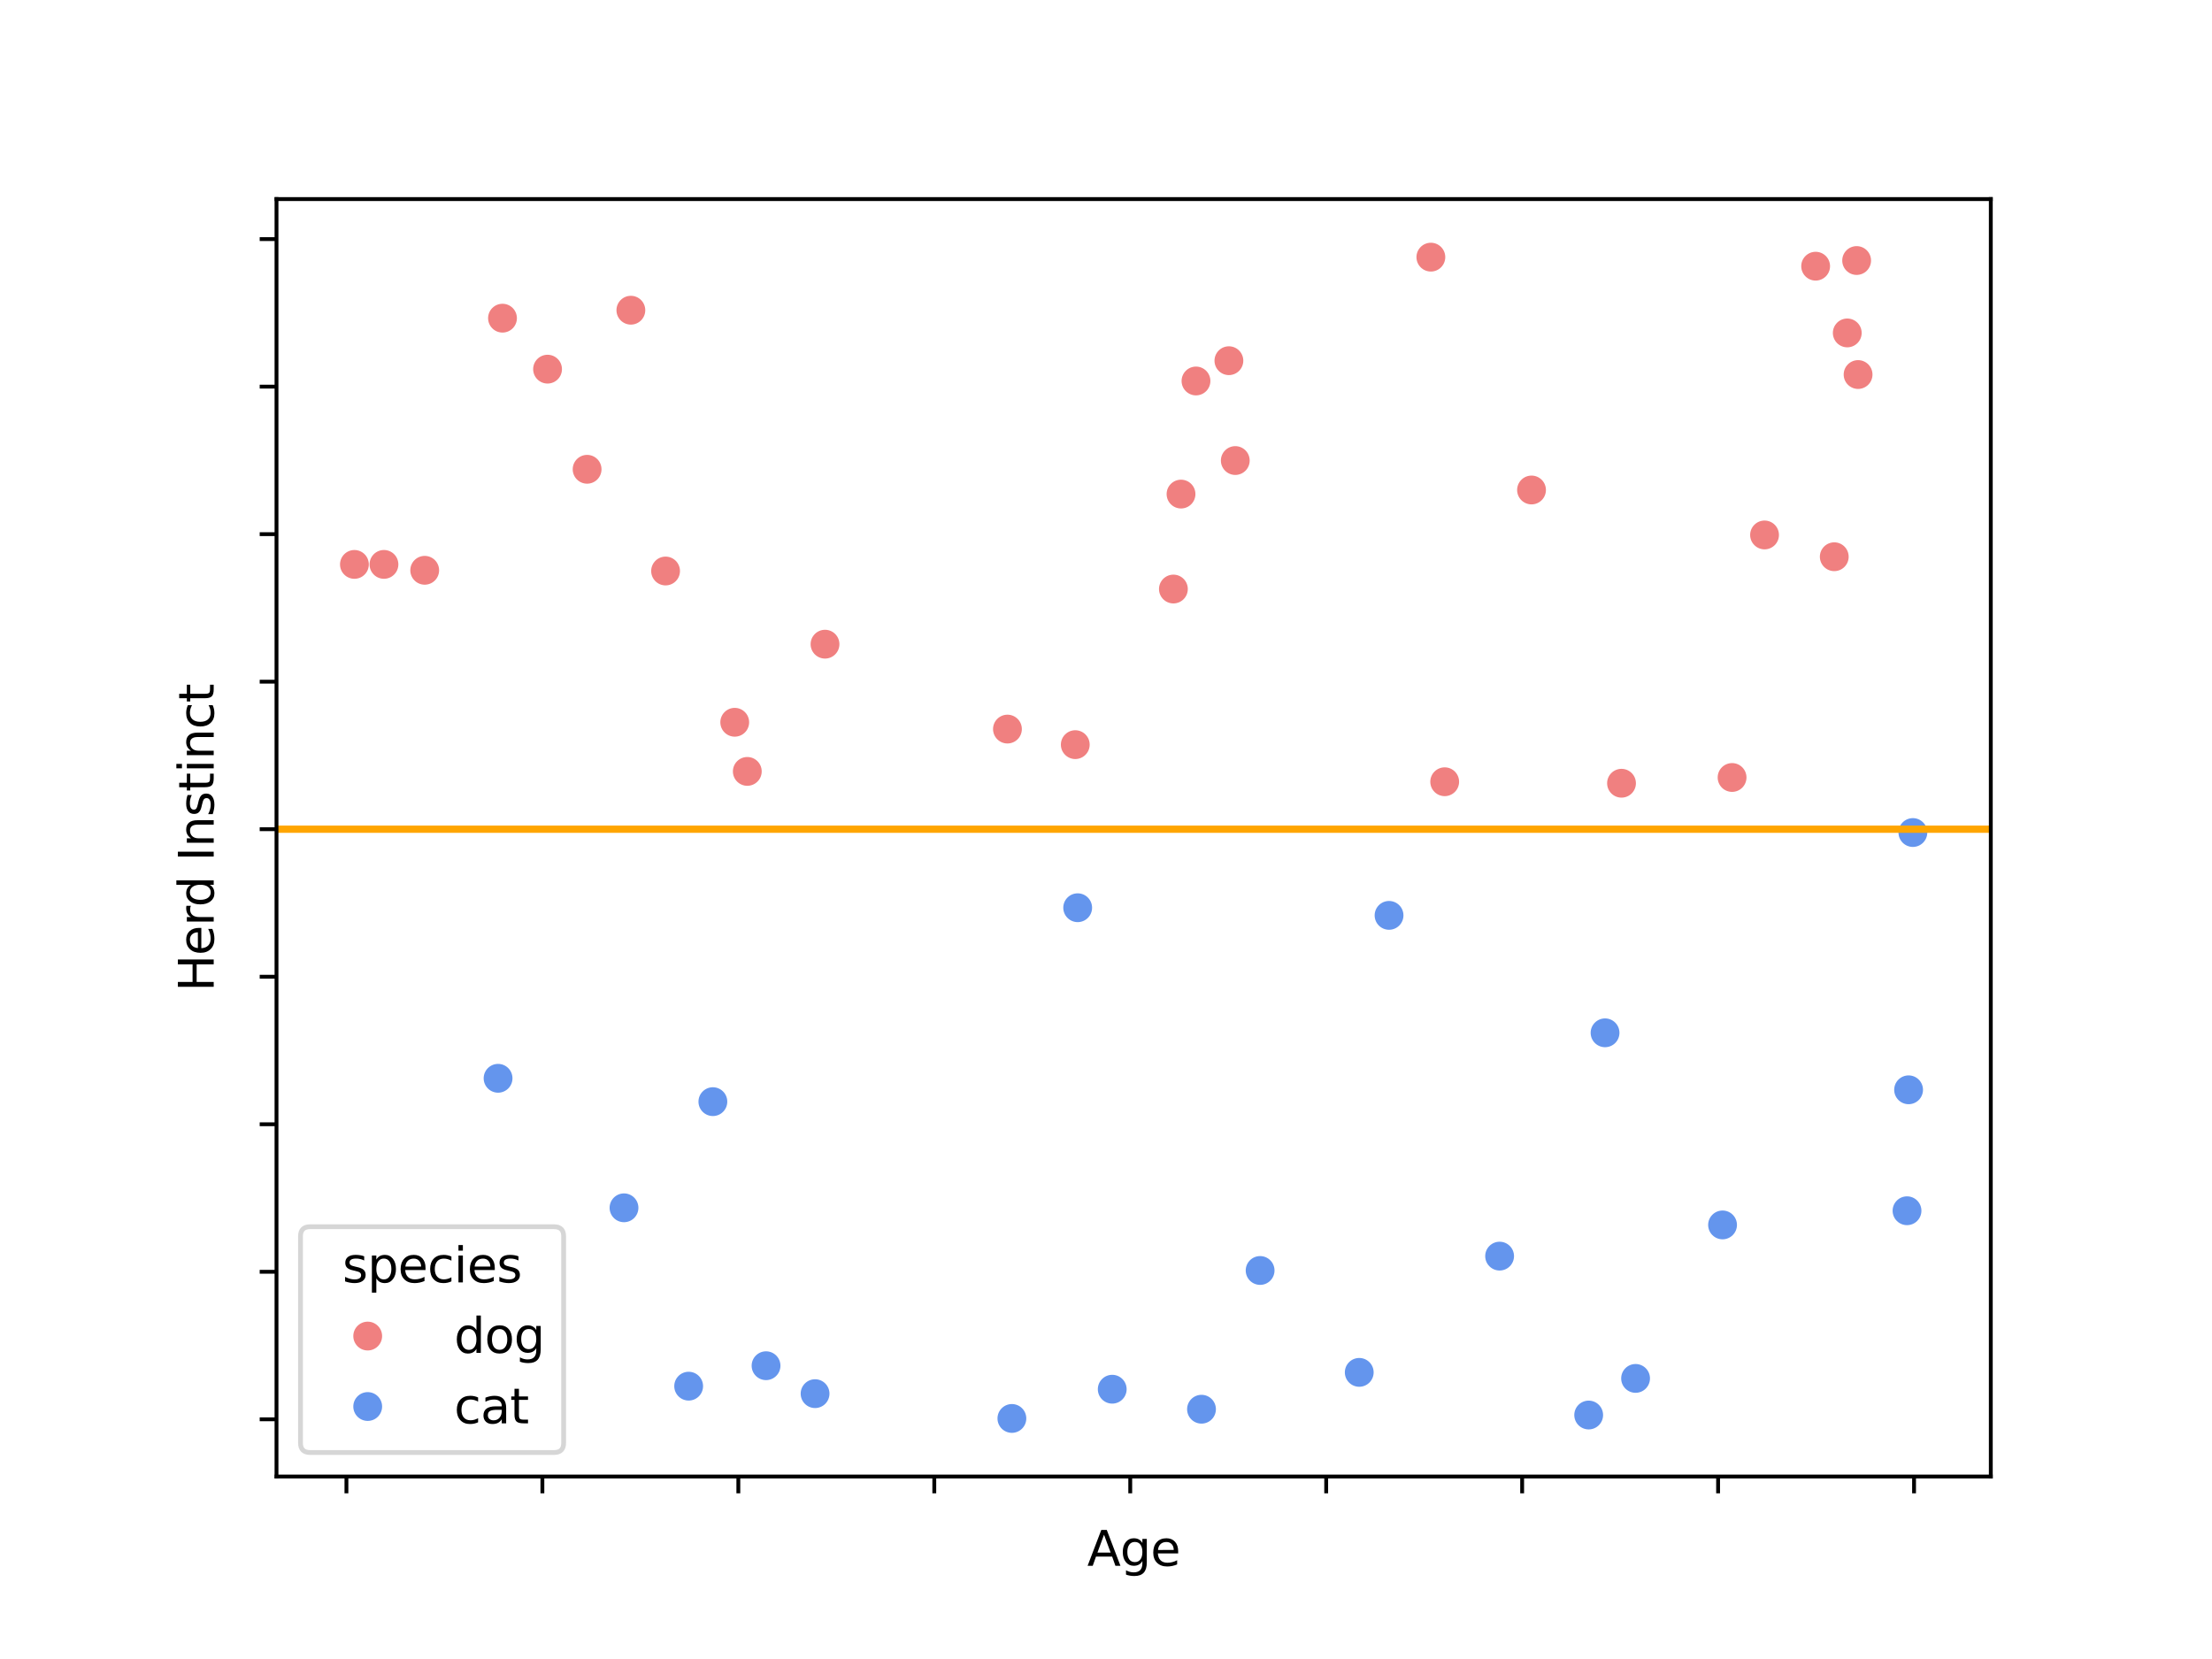 <?xml version="1.0" encoding="utf-8" standalone="no"?>
<!DOCTYPE svg PUBLIC "-//W3C//DTD SVG 1.1//EN"
  "http://www.w3.org/Graphics/SVG/1.1/DTD/svg11.dtd">
<svg xmlns:xlink="http://www.w3.org/1999/xlink" width="460.8pt" height="345.6pt" viewBox="0 0 460.8 345.6" xmlns="http://www.w3.org/2000/svg" version="1.1">
 <defs>
  <style type="text/css">*{stroke-linejoin: round; stroke-linecap: butt}</style>
 </defs>
 <g id="figure_1">
  <g id="patch_1">
   <path d="M 0 345.6 
L 460.8 345.6 
L 460.8 0 
L 0 0 
z
" style="fill: #ffffff"/>
  </g>
  <g id="axes_1">
   <g id="patch_2">
    <path d="M 57.6 307.584 
L 414.72 307.584 
L 414.72 41.472 
L 57.6 41.472 
z
" style="fill: #ffffff"/>
   </g>
   <g id="PathCollection_1">
    <defs>
     <path id="C0_0_1c0f009ba4" d="M 0 3 
C 0.796 3 1.559 2.684 2.121 2.121 
C 2.684 1.559 3 0.796 3 -0 
C 3 -0.796 2.684 -1.559 2.121 -2.121 
C 1.559 -2.684 0.796 -3 0 -3 
C -0.796 -3 -1.559 -2.684 -2.121 -2.121 
C -2.684 -1.559 -3 -0.796 -3 0 
C -3 0.796 -2.684 1.559 -2.121 2.121 
C -1.559 2.684 -0.796 3 0 3 
z
"/>
    </defs>
    <g clip-path="url(#pd23530548e)">
     <use xlink:href="#C0_0_1c0f009ba4" x="209.87" y="151.881" style="fill: #f08080"/>
    </g>
    <g clip-path="url(#pd23530548e)">
     <use xlink:href="#C0_0_1c0f009ba4" x="360.824" y="161.963" style="fill: #f08080"/>
    </g>
    <g clip-path="url(#pd23530548e)">
     <use xlink:href="#C0_0_1c0f009ba4" x="122.306" y="97.761" style="fill: #f08080"/>
    </g>
    <g clip-path="url(#pd23530548e)">
     <use xlink:href="#C0_0_1c0f009ba4" x="312.397" y="261.673" style="fill: #6495ed"/>
    </g>
    <g clip-path="url(#pd23530548e)">
     <use xlink:href="#C0_0_1c0f009ba4" x="386.772" y="54.272" style="fill: #f08080"/>
    </g>
    <g clip-path="url(#pd23530548e)">
     <use xlink:href="#C0_0_1c0f009ba4" x="249.146" y="79.365" style="fill: #f08080"/>
    </g>
    <g clip-path="url(#pd23530548e)">
     <use xlink:href="#C0_0_1c0f009ba4" x="398.487" y="173.432" style="fill: #6495ed"/>
    </g>
    <g clip-path="url(#pd23530548e)">
     <use xlink:href="#C0_0_1c0f009ba4" x="378.231" y="55.452" style="fill: #f08080"/>
    </g>
    <g clip-path="url(#pd23530548e)">
     <use xlink:href="#C0_0_1c0f009ba4" x="250.295" y="293.566" style="fill: #6495ed"/>
    </g>
    <g clip-path="url(#pd23530548e)">
     <use xlink:href="#C0_0_1c0f009ba4" x="224.5" y="189.096" style="fill: #6495ed"/>
    </g>
    <g clip-path="url(#pd23530548e)">
     <use xlink:href="#C0_0_1c0f009ba4" x="155.677" y="160.697" style="fill: #f08080"/>
    </g>
    <g clip-path="url(#pd23530548e)">
     <use xlink:href="#C0_0_1c0f009ba4" x="114.066" y="76.902" style="fill: #f08080"/>
    </g>
    <g clip-path="url(#pd23530548e)">
     <use xlink:href="#C0_0_1c0f009ba4" x="319.045" y="102.073" style="fill: #f08080"/>
    </g>
    <g clip-path="url(#pd23530548e)">
     <use xlink:href="#C0_0_1c0f009ba4" x="367.588" y="111.44" style="fill: #f08080"/>
    </g>
    <g clip-path="url(#pd23530548e)">
     <use xlink:href="#C0_0_1c0f009ba4" x="129.992" y="251.608" style="fill: #6495ed"/>
    </g>
    <g clip-path="url(#pd23530548e)">
     <use xlink:href="#C0_0_1c0f009ba4" x="382.111" y="115.978" style="fill: #f08080"/>
    </g>
    <g clip-path="url(#pd23530548e)">
     <use xlink:href="#C0_0_1c0f009ba4" x="246.029" y="102.927" style="fill: #f08080"/>
    </g>
    <g clip-path="url(#pd23530548e)">
     <use xlink:href="#C0_0_1c0f009ba4" x="131.421" y="64.622" style="fill: #f08080"/>
    </g>
    <g clip-path="url(#pd23530548e)">
     <use xlink:href="#C0_0_1c0f009ba4" x="384.82" y="69.354" style="fill: #f08080"/>
    </g>
    <g clip-path="url(#pd23530548e)">
     <use xlink:href="#C0_0_1c0f009ba4" x="169.795" y="290.324" style="fill: #6495ed"/>
    </g>
    <g clip-path="url(#pd23530548e)">
     <use xlink:href="#C0_0_1c0f009ba4" x="153.059" y="150.463" style="fill: #f08080"/>
    </g>
    <g clip-path="url(#pd23530548e)">
     <use xlink:href="#C0_0_1c0f009ba4" x="256.002" y="75.139" style="fill: #f08080"/>
    </g>
    <g clip-path="url(#pd23530548e)">
     <use xlink:href="#C0_0_1c0f009ba4" x="387.073" y="78.023" style="fill: #f08080"/>
    </g>
    <g clip-path="url(#pd23530548e)">
     <use xlink:href="#C0_0_1c0f009ba4" x="104.68" y="66.28" style="fill: #f08080"/>
    </g>
    <g clip-path="url(#pd23530548e)">
     <use xlink:href="#C0_0_1c0f009ba4" x="210.795" y="295.488" style="fill: #6495ed"/>
    </g>
    <g clip-path="url(#pd23530548e)">
     <use xlink:href="#C0_0_1c0f009ba4" x="340.721" y="287.147" style="fill: #6495ed"/>
    </g>
    <g clip-path="url(#pd23530548e)">
     <use xlink:href="#C0_0_1c0f009ba4" x="79.985" y="117.574" style="fill: #f08080"/>
    </g>
    <g clip-path="url(#pd23530548e)">
     <use xlink:href="#C0_0_1c0f009ba4" x="257.333" y="95.94" style="fill: #f08080"/>
    </g>
    <g clip-path="url(#pd23530548e)">
     <use xlink:href="#C0_0_1c0f009ba4" x="337.791" y="163.163" style="fill: #f08080"/>
    </g>
    <g clip-path="url(#pd23530548e)">
     <use xlink:href="#C0_0_1c0f009ba4" x="262.505" y="264.664" style="fill: #6495ed"/>
    </g>
    <g clip-path="url(#pd23530548e)">
     <use xlink:href="#C0_0_1c0f009ba4" x="231.698" y="289.399" style="fill: #6495ed"/>
    </g>
    <g clip-path="url(#pd23530548e)">
     <use xlink:href="#C0_0_1c0f009ba4" x="88.475" y="118.803" style="fill: #f08080"/>
    </g>
    <g clip-path="url(#pd23530548e)">
     <use xlink:href="#C0_0_1c0f009ba4" x="171.866" y="134.195" style="fill: #f08080"/>
    </g>
    <g clip-path="url(#pd23530548e)">
     <use xlink:href="#C0_0_1c0f009ba4" x="289.365" y="190.689" style="fill: #6495ed"/>
    </g>
    <g clip-path="url(#pd23530548e)">
     <use xlink:href="#C0_0_1c0f009ba4" x="143.461" y="288.763" style="fill: #6495ed"/>
    </g>
    <g clip-path="url(#pd23530548e)">
     <use xlink:href="#C0_0_1c0f009ba4" x="159.581" y="284.504" style="fill: #6495ed"/>
    </g>
    <g clip-path="url(#pd23530548e)">
     <use xlink:href="#C0_0_1c0f009ba4" x="397.595" y="227.026" style="fill: #6495ed"/>
    </g>
    <g clip-path="url(#pd23530548e)">
     <use xlink:href="#C0_0_1c0f009ba4" x="334.362" y="215.153" style="fill: #6495ed"/>
    </g>
    <g clip-path="url(#pd23530548e)">
     <use xlink:href="#C0_0_1c0f009ba4" x="244.442" y="122.707" style="fill: #f08080"/>
    </g>
    <g clip-path="url(#pd23530548e)">
     <use xlink:href="#C0_0_1c0f009ba4" x="330.952" y="294.775" style="fill: #6495ed"/>
    </g>
    <g clip-path="url(#pd23530548e)">
     <use xlink:href="#C0_0_1c0f009ba4" x="283.155" y="285.89" style="fill: #6495ed"/>
    </g>
    <g clip-path="url(#pd23530548e)">
     <use xlink:href="#C0_0_1c0f009ba4" x="224" y="155.123" style="fill: #f08080"/>
    </g>
    <g clip-path="url(#pd23530548e)">
     <use xlink:href="#C0_0_1c0f009ba4" x="300.956" y="162.852" style="fill: #f08080"/>
    </g>
    <g clip-path="url(#pd23530548e)">
     <use xlink:href="#C0_0_1c0f009ba4" x="148.505" y="229.493" style="fill: #6495ed"/>
    </g>
    <g clip-path="url(#pd23530548e)">
     <use xlink:href="#C0_0_1c0f009ba4" x="358.84" y="255.173" style="fill: #6495ed"/>
    </g>
    <g clip-path="url(#pd23530548e)">
     <use xlink:href="#C0_0_1c0f009ba4" x="103.757" y="224.628" style="fill: #6495ed"/>
    </g>
    <g clip-path="url(#pd23530548e)">
     <use xlink:href="#C0_0_1c0f009ba4" x="298.075" y="53.568" style="fill: #f08080"/>
    </g>
    <g clip-path="url(#pd23530548e)">
     <use xlink:href="#C0_0_1c0f009ba4" x="73.833" y="117.577" style="fill: #f08080"/>
    </g>
    <g clip-path="url(#pd23530548e)">
     <use xlink:href="#C0_0_1c0f009ba4" x="138.652" y="118.951" style="fill: #f08080"/>
    </g>
    <g clip-path="url(#pd23530548e)">
     <use xlink:href="#C0_0_1c0f009ba4" x="397.266" y="252.221" style="fill: #6495ed"/>
    </g>
   </g>
   <g id="matplotlib.axis_1">
    <g id="xtick_1">
     <g id="line2d_1">
      <defs>
       <path id="mebb1ef7364" d="M 0 0 
L 0 3.5 
" style="stroke: #000000; stroke-width: 0.8"/>
      </defs>
      <g>
       <use xlink:href="#mebb1ef7364" x="72.168" y="307.584" style="stroke: #000000; stroke-width: 0.8"/>
      </g>
     </g>
    </g>
    <g id="xtick_2">
     <g id="line2d_2">
      <g>
       <use xlink:href="#mebb1ef7364" x="112.988" y="307.584" style="stroke: #000000; stroke-width: 0.8"/>
      </g>
     </g>
    </g>
    <g id="xtick_3">
     <g id="line2d_3">
      <g>
       <use xlink:href="#mebb1ef7364" x="153.809" y="307.584" style="stroke: #000000; stroke-width: 0.8"/>
      </g>
     </g>
    </g>
    <g id="xtick_4">
     <g id="line2d_4">
      <g>
       <use xlink:href="#mebb1ef7364" x="194.629" y="307.584" style="stroke: #000000; stroke-width: 0.8"/>
      </g>
     </g>
    </g>
    <g id="xtick_5">
     <g id="line2d_5">
      <g>
       <use xlink:href="#mebb1ef7364" x="235.45" y="307.584" style="stroke: #000000; stroke-width: 0.8"/>
      </g>
     </g>
    </g>
    <g id="xtick_6">
     <g id="line2d_6">
      <g>
       <use xlink:href="#mebb1ef7364" x="276.27" y="307.584" style="stroke: #000000; stroke-width: 0.8"/>
      </g>
     </g>
    </g>
    <g id="xtick_7">
     <g id="line2d_7">
      <g>
       <use xlink:href="#mebb1ef7364" x="317.091" y="307.584" style="stroke: #000000; stroke-width: 0.8"/>
      </g>
     </g>
    </g>
    <g id="xtick_8">
     <g id="line2d_8">
      <g>
       <use xlink:href="#mebb1ef7364" x="357.911" y="307.584" style="stroke: #000000; stroke-width: 0.8"/>
      </g>
     </g>
    </g>
    <g id="xtick_9">
     <g id="line2d_9">
      <g>
       <use xlink:href="#mebb1ef7364" x="398.732" y="307.584" style="stroke: #000000; stroke-width: 0.8"/>
      </g>
     </g>
    </g>
    <g id="text_1">
     <!-- Age -->
     <g transform="translate(226.489 326.182) scale(0.1 -0.1)">
      <defs>
       <path id="DejaVuSans-41" d="M 2188 4044 
L 1331 1722 
L 3047 1722 
L 2188 4044 
z
M 1831 4666 
L 2547 4666 
L 4325 0 
L 3669 0 
L 3244 1197 
L 1141 1197 
L 716 0 
L 50 0 
L 1831 4666 
z
" transform="scale(0.016)"/>
       <path id="DejaVuSans-67" d="M 2906 1791 
Q 2906 2416 2648 2759 
Q 2391 3103 1925 3103 
Q 1463 3103 1205 2759 
Q 947 2416 947 1791 
Q 947 1169 1205 825 
Q 1463 481 1925 481 
Q 2391 481 2648 825 
Q 2906 1169 2906 1791 
z
M 3481 434 
Q 3481 -459 3084 -895 
Q 2688 -1331 1869 -1331 
Q 1566 -1331 1297 -1286 
Q 1028 -1241 775 -1147 
L 775 -588 
Q 1028 -725 1275 -790 
Q 1522 -856 1778 -856 
Q 2344 -856 2625 -561 
Q 2906 -266 2906 331 
L 2906 616 
Q 2728 306 2450 153 
Q 2172 0 1784 0 
Q 1141 0 747 490 
Q 353 981 353 1791 
Q 353 2603 747 3093 
Q 1141 3584 1784 3584 
Q 2172 3584 2450 3431 
Q 2728 3278 2906 2969 
L 2906 3500 
L 3481 3500 
L 3481 434 
z
" transform="scale(0.016)"/>
       <path id="DejaVuSans-65" d="M 3597 1894 
L 3597 1613 
L 953 1613 
Q 991 1019 1311 708 
Q 1631 397 2203 397 
Q 2534 397 2845 478 
Q 3156 559 3463 722 
L 3463 178 
Q 3153 47 2828 -22 
Q 2503 -91 2169 -91 
Q 1331 -91 842 396 
Q 353 884 353 1716 
Q 353 2575 817 3079 
Q 1281 3584 2069 3584 
Q 2775 3584 3186 3129 
Q 3597 2675 3597 1894 
z
M 3022 2063 
Q 3016 2534 2758 2815 
Q 2500 3097 2075 3097 
Q 1594 3097 1305 2825 
Q 1016 2553 972 2059 
L 3022 2063 
z
" transform="scale(0.016)"/>
      </defs>
      <use xlink:href="#DejaVuSans-41"/>
      <use xlink:href="#DejaVuSans-67" x="68.408"/>
      <use xlink:href="#DejaVuSans-65" x="131.885"/>
     </g>
    </g>
   </g>
   <g id="matplotlib.axis_2">
    <g id="ytick_1">
     <g id="line2d_10">
      <defs>
       <path id="mb294e05409" d="M 0 0 
L -3.5 0 
" style="stroke: #000000; stroke-width: 0.8"/>
      </defs>
      <g>
       <use xlink:href="#mb294e05409" x="57.6" y="295.669" style="stroke: #000000; stroke-width: 0.8"/>
      </g>
     </g>
    </g>
    <g id="ytick_2">
     <g id="line2d_11">
      <g>
       <use xlink:href="#mb294e05409" x="57.6" y="264.937" style="stroke: #000000; stroke-width: 0.8"/>
      </g>
     </g>
    </g>
    <g id="ytick_3">
     <g id="line2d_12">
      <g>
       <use xlink:href="#mb294e05409" x="57.6" y="234.204" style="stroke: #000000; stroke-width: 0.8"/>
      </g>
     </g>
    </g>
    <g id="ytick_4">
     <g id="line2d_13">
      <g>
       <use xlink:href="#mb294e05409" x="57.6" y="203.472" style="stroke: #000000; stroke-width: 0.8"/>
      </g>
     </g>
    </g>
    <g id="ytick_5">
     <g id="line2d_14">
      <g>
       <use xlink:href="#mb294e05409" x="57.6" y="172.739" style="stroke: #000000; stroke-width: 0.8"/>
      </g>
     </g>
    </g>
    <g id="ytick_6">
     <g id="line2d_15">
      <g>
       <use xlink:href="#mb294e05409" x="57.6" y="142.007" style="stroke: #000000; stroke-width: 0.8"/>
      </g>
     </g>
    </g>
    <g id="ytick_7">
     <g id="line2d_16">
      <g>
       <use xlink:href="#mb294e05409" x="57.6" y="111.275" style="stroke: #000000; stroke-width: 0.8"/>
      </g>
     </g>
    </g>
    <g id="ytick_8">
     <g id="line2d_17">
      <g>
       <use xlink:href="#mb294e05409" x="57.6" y="80.542" style="stroke: #000000; stroke-width: 0.8"/>
      </g>
     </g>
    </g>
    <g id="ytick_9">
     <g id="line2d_18">
      <g>
       <use xlink:href="#mb294e05409" x="57.6" y="49.81" style="stroke: #000000; stroke-width: 0.8"/>
      </g>
     </g>
    </g>
    <g id="text_2">
     <!-- Herd Instinct -->
     <g transform="translate(44.52 206.572) rotate(-90) scale(0.1 -0.1)">
      <defs>
       <path id="DejaVuSans-48" d="M 628 4666 
L 1259 4666 
L 1259 2753 
L 3553 2753 
L 3553 4666 
L 4184 4666 
L 4184 0 
L 3553 0 
L 3553 2222 
L 1259 2222 
L 1259 0 
L 628 0 
L 628 4666 
z
" transform="scale(0.016)"/>
       <path id="DejaVuSans-72" d="M 2631 2963 
Q 2534 3019 2420 3045 
Q 2306 3072 2169 3072 
Q 1681 3072 1420 2755 
Q 1159 2438 1159 1844 
L 1159 0 
L 581 0 
L 581 3500 
L 1159 3500 
L 1159 2956 
Q 1341 3275 1631 3429 
Q 1922 3584 2338 3584 
Q 2397 3584 2469 3576 
Q 2541 3569 2628 3553 
L 2631 2963 
z
" transform="scale(0.016)"/>
       <path id="DejaVuSans-64" d="M 2906 2969 
L 2906 4863 
L 3481 4863 
L 3481 0 
L 2906 0 
L 2906 525 
Q 2725 213 2448 61 
Q 2172 -91 1784 -91 
Q 1150 -91 751 415 
Q 353 922 353 1747 
Q 353 2572 751 3078 
Q 1150 3584 1784 3584 
Q 2172 3584 2448 3432 
Q 2725 3281 2906 2969 
z
M 947 1747 
Q 947 1113 1208 752 
Q 1469 391 1925 391 
Q 2381 391 2643 752 
Q 2906 1113 2906 1747 
Q 2906 2381 2643 2742 
Q 2381 3103 1925 3103 
Q 1469 3103 1208 2742 
Q 947 2381 947 1747 
z
" transform="scale(0.016)"/>
       <path id="DejaVuSans-20" transform="scale(0.016)"/>
       <path id="DejaVuSans-49" d="M 628 4666 
L 1259 4666 
L 1259 0 
L 628 0 
L 628 4666 
z
" transform="scale(0.016)"/>
       <path id="DejaVuSans-6e" d="M 3513 2113 
L 3513 0 
L 2938 0 
L 2938 2094 
Q 2938 2591 2744 2837 
Q 2550 3084 2163 3084 
Q 1697 3084 1428 2787 
Q 1159 2491 1159 1978 
L 1159 0 
L 581 0 
L 581 3500 
L 1159 3500 
L 1159 2956 
Q 1366 3272 1645 3428 
Q 1925 3584 2291 3584 
Q 2894 3584 3203 3211 
Q 3513 2838 3513 2113 
z
" transform="scale(0.016)"/>
       <path id="DejaVuSans-73" d="M 2834 3397 
L 2834 2853 
Q 2591 2978 2328 3040 
Q 2066 3103 1784 3103 
Q 1356 3103 1142 2972 
Q 928 2841 928 2578 
Q 928 2378 1081 2264 
Q 1234 2150 1697 2047 
L 1894 2003 
Q 2506 1872 2764 1633 
Q 3022 1394 3022 966 
Q 3022 478 2636 193 
Q 2250 -91 1575 -91 
Q 1294 -91 989 -36 
Q 684 19 347 128 
L 347 722 
Q 666 556 975 473 
Q 1284 391 1588 391 
Q 1994 391 2212 530 
Q 2431 669 2431 922 
Q 2431 1156 2273 1281 
Q 2116 1406 1581 1522 
L 1381 1569 
Q 847 1681 609 1914 
Q 372 2147 372 2553 
Q 372 3047 722 3315 
Q 1072 3584 1716 3584 
Q 2034 3584 2315 3537 
Q 2597 3491 2834 3397 
z
" transform="scale(0.016)"/>
       <path id="DejaVuSans-74" d="M 1172 4494 
L 1172 3500 
L 2356 3500 
L 2356 3053 
L 1172 3053 
L 1172 1153 
Q 1172 725 1289 603 
Q 1406 481 1766 481 
L 2356 481 
L 2356 0 
L 1766 0 
Q 1100 0 847 248 
Q 594 497 594 1153 
L 594 3053 
L 172 3053 
L 172 3500 
L 594 3500 
L 594 4494 
L 1172 4494 
z
" transform="scale(0.016)"/>
       <path id="DejaVuSans-69" d="M 603 3500 
L 1178 3500 
L 1178 0 
L 603 0 
L 603 3500 
z
M 603 4863 
L 1178 4863 
L 1178 4134 
L 603 4134 
L 603 4863 
z
" transform="scale(0.016)"/>
       <path id="DejaVuSans-63" d="M 3122 3366 
L 3122 2828 
Q 2878 2963 2633 3030 
Q 2388 3097 2138 3097 
Q 1578 3097 1268 2742 
Q 959 2388 959 1747 
Q 959 1106 1268 751 
Q 1578 397 2138 397 
Q 2388 397 2633 464 
Q 2878 531 3122 666 
L 3122 134 
Q 2881 22 2623 -34 
Q 2366 -91 2075 -91 
Q 1284 -91 818 406 
Q 353 903 353 1747 
Q 353 2603 823 3093 
Q 1294 3584 2113 3584 
Q 2378 3584 2631 3529 
Q 2884 3475 3122 3366 
z
" transform="scale(0.016)"/>
      </defs>
      <use xlink:href="#DejaVuSans-48"/>
      <use xlink:href="#DejaVuSans-65" x="75.195"/>
      <use xlink:href="#DejaVuSans-72" x="136.719"/>
      <use xlink:href="#DejaVuSans-64" x="176.082"/>
      <use xlink:href="#DejaVuSans-20" x="239.559"/>
      <use xlink:href="#DejaVuSans-49" x="271.346"/>
      <use xlink:href="#DejaVuSans-6e" x="300.838"/>
      <use xlink:href="#DejaVuSans-73" x="364.217"/>
      <use xlink:href="#DejaVuSans-74" x="416.316"/>
      <use xlink:href="#DejaVuSans-69" x="455.525"/>
      <use xlink:href="#DejaVuSans-6e" x="483.309"/>
      <use xlink:href="#DejaVuSans-63" x="546.688"/>
      <use xlink:href="#DejaVuSans-74" x="601.668"/>
     </g>
    </g>
   </g>
   <g id="line2d_19"/>
   <g id="line2d_20"/>
   <g id="line2d_21">
    <path d="M 57.6 172.739 
L 414.72 172.739 
" clip-path="url(#pd23530548e)" style="fill: none; stroke: #ffa500; stroke-width: 1.5; stroke-linecap: square"/>
   </g>
   <g id="patch_3">
    <path d="M 57.6 307.584 
L 57.6 41.472 
" style="fill: none; stroke: #000000; stroke-width: 0.8; stroke-linejoin: miter; stroke-linecap: square"/>
   </g>
   <g id="patch_4">
    <path d="M 414.72 307.584 
L 414.72 41.472 
" style="fill: none; stroke: #000000; stroke-width: 0.8; stroke-linejoin: miter; stroke-linecap: square"/>
   </g>
   <g id="patch_5">
    <path d="M 57.6 307.584 
L 414.72 307.584 
" style="fill: none; stroke: #000000; stroke-width: 0.8; stroke-linejoin: miter; stroke-linecap: square"/>
   </g>
   <g id="patch_6">
    <path d="M 57.6 41.472 
L 414.72 41.472 
" style="fill: none; stroke: #000000; stroke-width: 0.8; stroke-linejoin: miter; stroke-linecap: square"/>
   </g>
   <g id="legend_1">
    <g id="patch_7">
     <path d="M 64.6 302.584 
L 115.416 302.584 
Q 117.416 302.584 117.416 300.584 
L 117.416 257.55 
Q 117.416 255.55 115.416 255.55 
L 64.6 255.55 
Q 62.6 255.55 62.6 257.55 
L 62.6 300.584 
Q 62.6 302.584 64.6 302.584 
z
" style="fill: #ffffff; opacity: 0.8; stroke: #cccccc; stroke-linejoin: miter"/>
    </g>
    <g id="text_3">
     <!-- species -->
     <g transform="translate(71.333 267.148) scale(0.1 -0.1)">
      <defs>
       <path id="DejaVuSans-70" d="M 1159 525 
L 1159 -1331 
L 581 -1331 
L 581 3500 
L 1159 3500 
L 1159 2969 
Q 1341 3281 1617 3432 
Q 1894 3584 2278 3584 
Q 2916 3584 3314 3078 
Q 3713 2572 3713 1747 
Q 3713 922 3314 415 
Q 2916 -91 2278 -91 
Q 1894 -91 1617 61 
Q 1341 213 1159 525 
z
M 3116 1747 
Q 3116 2381 2855 2742 
Q 2594 3103 2138 3103 
Q 1681 3103 1420 2742 
Q 1159 2381 1159 1747 
Q 1159 1113 1420 752 
Q 1681 391 2138 391 
Q 2594 391 2855 752 
Q 3116 1113 3116 1747 
z
" transform="scale(0.016)"/>
      </defs>
      <use xlink:href="#DejaVuSans-73"/>
      <use xlink:href="#DejaVuSans-70" x="52.1"/>
      <use xlink:href="#DejaVuSans-65" x="115.576"/>
      <use xlink:href="#DejaVuSans-63" x="177.1"/>
      <use xlink:href="#DejaVuSans-69" x="232.08"/>
      <use xlink:href="#DejaVuSans-65" x="259.863"/>
      <use xlink:href="#DejaVuSans-73" x="321.387"/>
     </g>
    </g>
    <g id="line2d_22">
     <defs>
      <path id="m58f6f549cf" d="M 0 3 
C 0.796 3 1.559 2.684 2.121 2.121 
C 2.684 1.559 3 0.796 3 0 
C 3 -0.796 2.684 -1.559 2.121 -2.121 
C 1.559 -2.684 0.796 -3 0 -3 
C -0.796 -3 -1.559 -2.684 -2.121 -2.121 
C -2.684 -1.559 -3 -0.796 -3 0 
C -3 0.796 -2.684 1.559 -2.121 2.121 
C -1.559 2.684 -0.796 3 0 3 
z
"/>
     </defs>
     <g>
      <use xlink:href="#m58f6f549cf" x="76.6" y="278.326" style="fill: #f08080"/>
     </g>
    </g>
    <g id="text_4">
     <!-- dog -->
     <g transform="translate(94.6 281.826) scale(0.1 -0.1)">
      <defs>
       <path id="DejaVuSans-6f" d="M 1959 3097 
Q 1497 3097 1228 2736 
Q 959 2375 959 1747 
Q 959 1119 1226 758 
Q 1494 397 1959 397 
Q 2419 397 2687 759 
Q 2956 1122 2956 1747 
Q 2956 2369 2687 2733 
Q 2419 3097 1959 3097 
z
M 1959 3584 
Q 2709 3584 3137 3096 
Q 3566 2609 3566 1747 
Q 3566 888 3137 398 
Q 2709 -91 1959 -91 
Q 1206 -91 779 398 
Q 353 888 353 1747 
Q 353 2609 779 3096 
Q 1206 3584 1959 3584 
z
" transform="scale(0.016)"/>
      </defs>
      <use xlink:href="#DejaVuSans-64"/>
      <use xlink:href="#DejaVuSans-6f" x="63.477"/>
      <use xlink:href="#DejaVuSans-67" x="124.658"/>
     </g>
    </g>
    <g id="line2d_23">
     <defs>
      <path id="m1d8da6b32e" d="M 0 3 
C 0.796 3 1.559 2.684 2.121 2.121 
C 2.684 1.559 3 0.796 3 0 
C 3 -0.796 2.684 -1.559 2.121 -2.121 
C 1.559 -2.684 0.796 -3 0 -3 
C -0.796 -3 -1.559 -2.684 -2.121 -2.121 
C -2.684 -1.559 -3 -0.796 -3 0 
C -3 0.796 -2.684 1.559 -2.121 2.121 
C -1.559 2.684 -0.796 3 0 3 
z
"/>
     </defs>
     <g>
      <use xlink:href="#m1d8da6b32e" x="76.6" y="293.004" style="fill: #6495ed"/>
     </g>
    </g>
    <g id="text_5">
     <!-- cat -->
     <g transform="translate(94.6 296.504) scale(0.1 -0.1)">
      <defs>
       <path id="DejaVuSans-61" d="M 2194 1759 
Q 1497 1759 1228 1600 
Q 959 1441 959 1056 
Q 959 750 1161 570 
Q 1363 391 1709 391 
Q 2188 391 2477 730 
Q 2766 1069 2766 1631 
L 2766 1759 
L 2194 1759 
z
M 3341 1997 
L 3341 0 
L 2766 0 
L 2766 531 
Q 2569 213 2275 61 
Q 1981 -91 1556 -91 
Q 1019 -91 701 211 
Q 384 513 384 1019 
Q 384 1609 779 1909 
Q 1175 2209 1959 2209 
L 2766 2209 
L 2766 2266 
Q 2766 2663 2505 2880 
Q 2244 3097 1772 3097 
Q 1472 3097 1187 3025 
Q 903 2953 641 2809 
L 641 3341 
Q 956 3463 1253 3523 
Q 1550 3584 1831 3584 
Q 2591 3584 2966 3190 
Q 3341 2797 3341 1997 
z
" transform="scale(0.016)"/>
      </defs>
      <use xlink:href="#DejaVuSans-63"/>
      <use xlink:href="#DejaVuSans-61" x="54.98"/>
      <use xlink:href="#DejaVuSans-74" x="116.26"/>
     </g>
    </g>
   </g>
  </g>
 </g>
 <defs>
  <clipPath id="pd23530548e">
   <rect x="57.6" y="41.472" width="357.12" height="266.112"/>
  </clipPath>
 </defs>
</svg>

